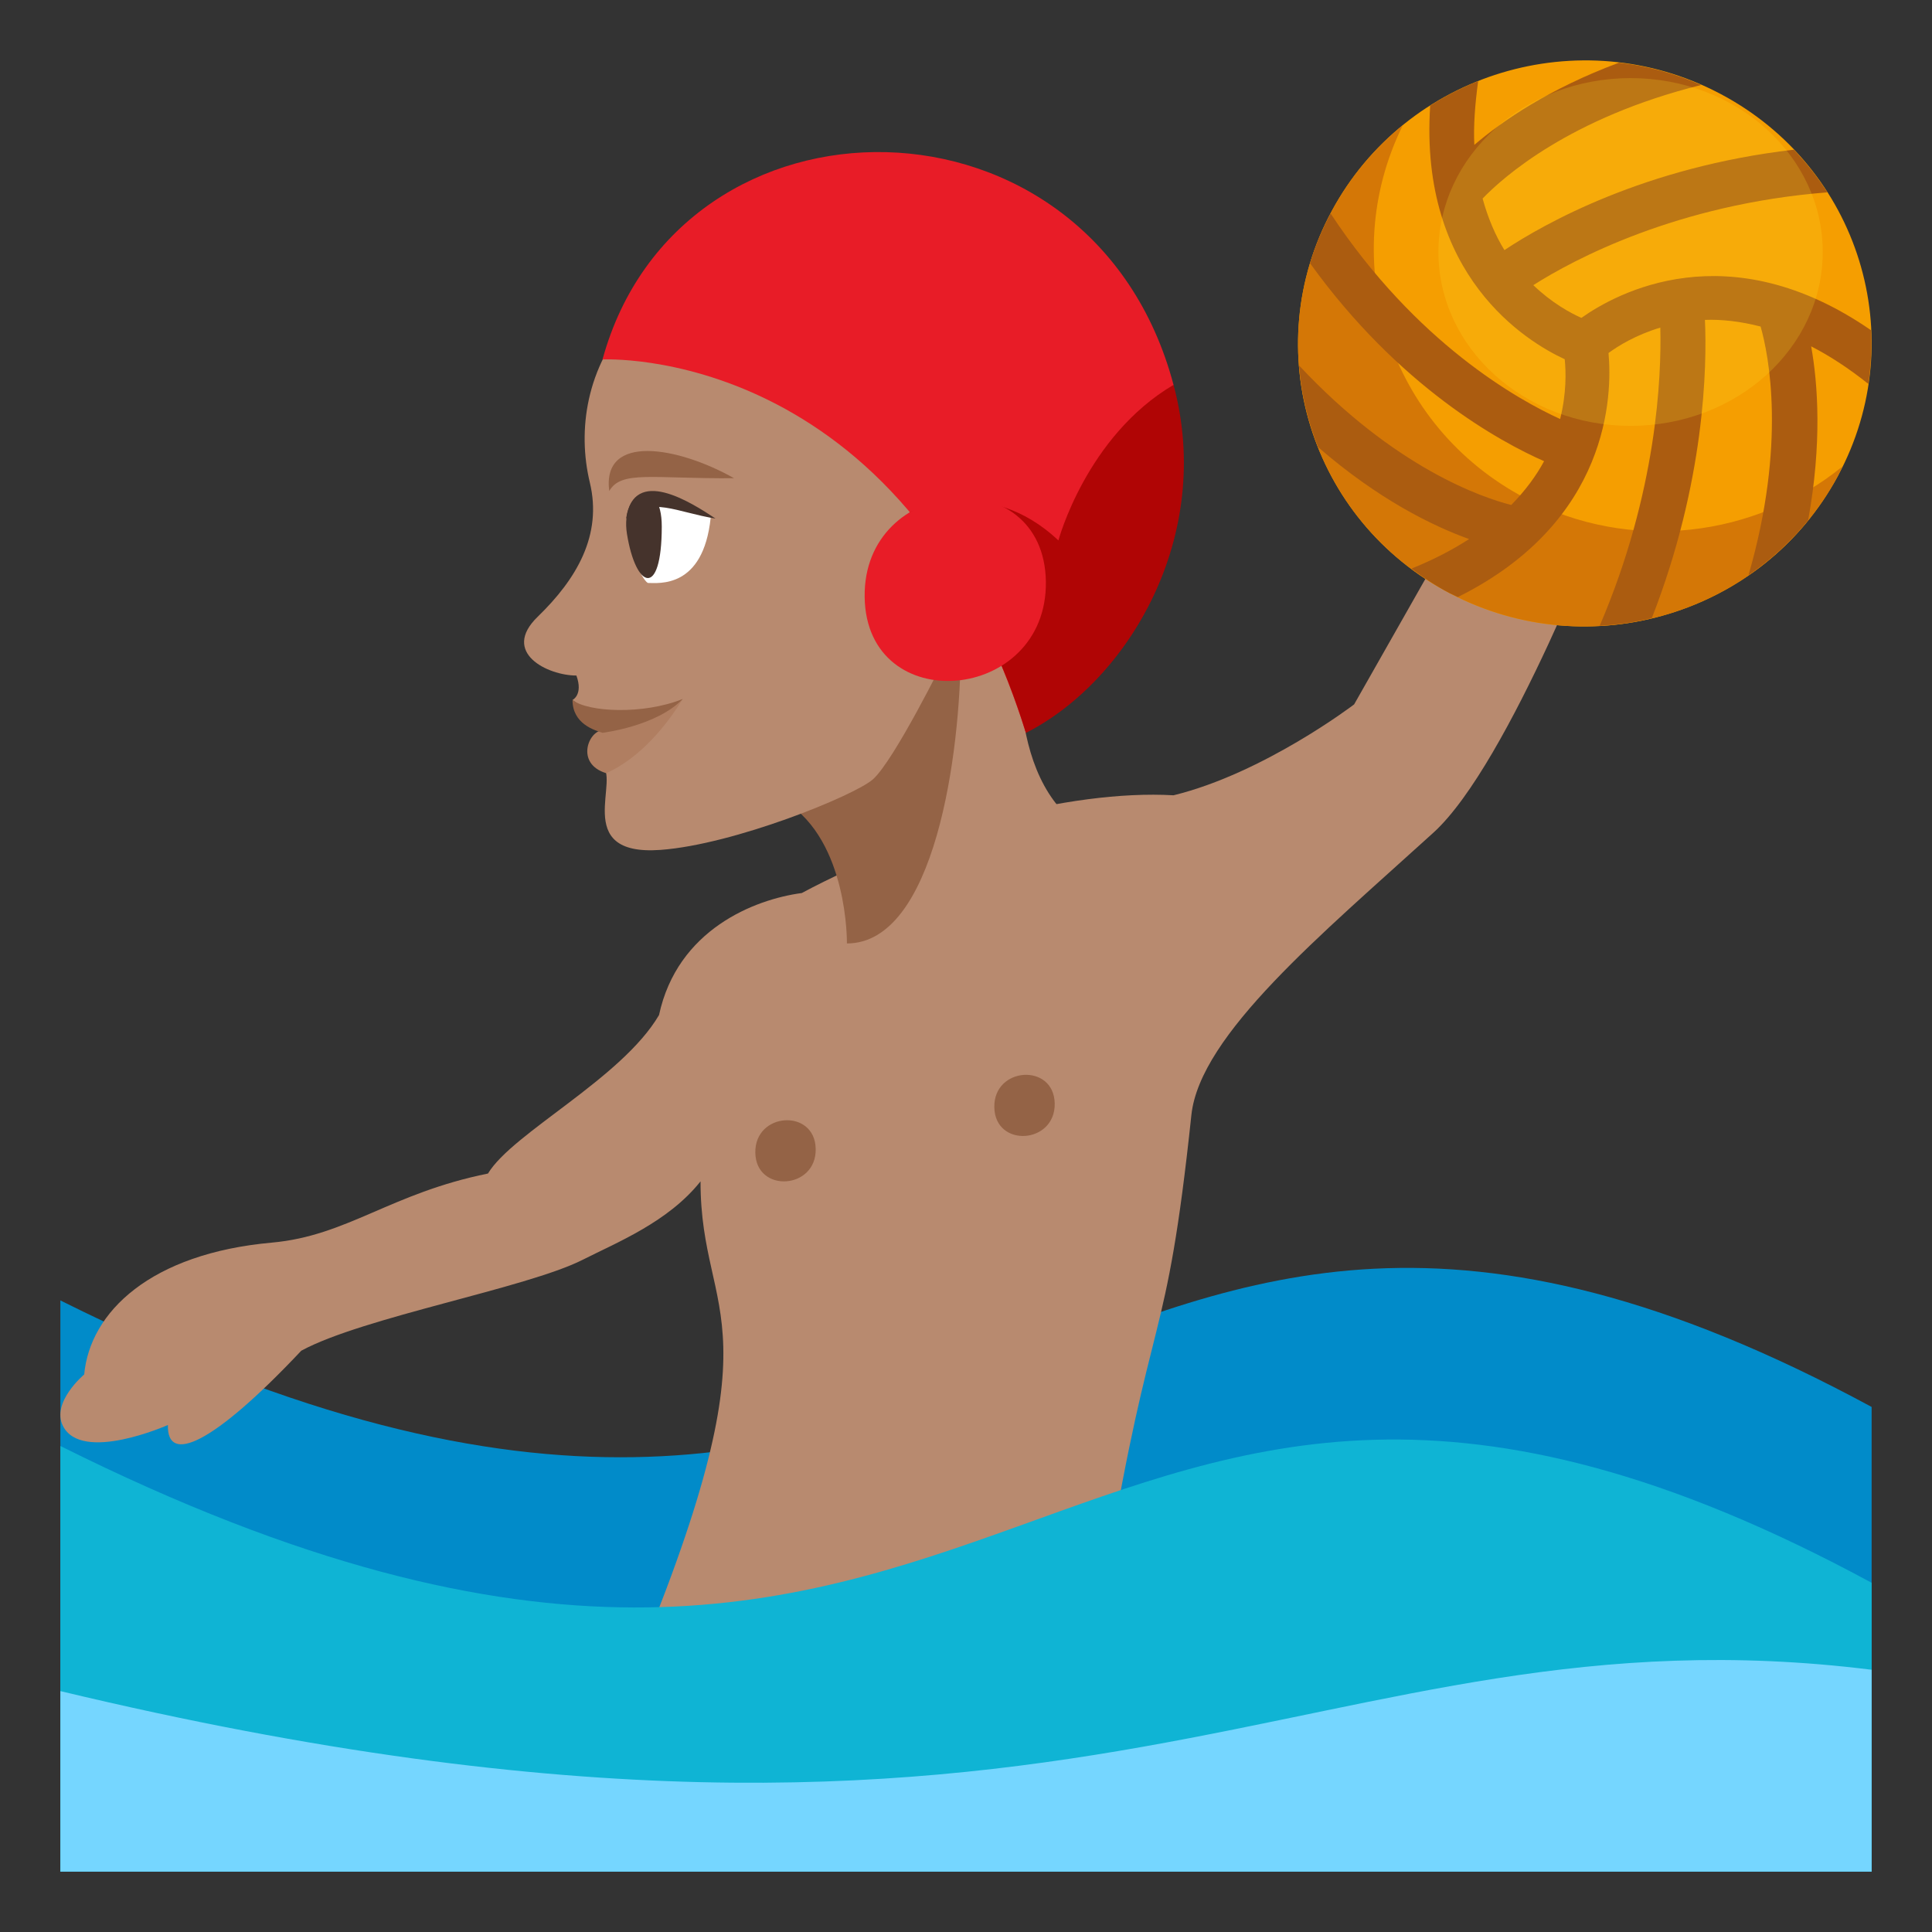 <?xml version="1.0" encoding="utf-8"?>
<!-- Generator: Adobe Illustrator 15.0.0, SVG Export Plug-In . SVG Version: 6.00 Build 0)  -->
<!DOCTYPE svg PUBLIC "-//W3C//DTD SVG 1.1//EN" "http://www.w3.org/Graphics/SVG/1.1/DTD/svg11.dtd">
<svg version="1.1" id="Layer_1" xmlns="http://www.w3.org/2000/svg" xmlns:xlink="http://www.w3.org/1999/xlink" x="0px" y="0px"
	 width="64px" height="64px" viewBox="0 0 64 64" enable-background="new 0 0 64 64" xml:space="preserve">
<rect x="0" y="0" width="64" height="64" fill="#333333" stroke="none"/>
<path fill="#018BC9" d="M2,43.078c31.967,15.957,32.531-11.338,60,3.529V62H2V43.078z"/>
<path fill="#B88A6F" d="M49.411,15.314l-4.554,8.02c0,0-2.985,2.278-5.982,3.011c-3.472-0.199-8.461,1.176-12.315,3.238
	c-1.563,0.208-4.12,1.208-4.729,4.042c-1.234,2.104-4.854,3.901-5.666,5.25c-3.232,0.654-4.652,2.062-7.158,2.288
	c-4.008,0.36-6.026,2.291-6.218,4.368c0,0-1.096,0.917-0.705,1.702c0.618,1.244,3.478-0.028,3.478-0.028
	c-0.036,1.314,1.484,0.656,4.418-2.461c2.044-1.11,7.46-2.071,9.318-3.01c1.135-0.576,2.84-1.254,3.908-2.6
	c0,4.74,2.815,4.324-2.415,16.699L36.665,52c1.479-8.908,1.957-7.094,2.801-15.063c0.283-2.664,4.32-5.992,8.021-9.357
	c2.514-2.287,5.736-10.797,5.736-10.797L49.411,15.314z"/>
<path fill="#F59E01" d="M56.965,3.096c4.632,2.429,6.385,8.099,3.916,12.674c-2.468,4.576-8.219,6.312-12.847,3.887
	c-4.629-2.425-6.386-8.099-3.916-12.67C46.587,2.408,52.34,0.669,56.965,3.096z"/>
<path fill="#D47706" d="M50.534,16.505c-4.525-2.37-6.294-7.843-4.064-12.357c-0.938,0.763-1.745,1.714-2.352,2.839
	c-2.47,4.571-0.713,10.245,3.916,12.67c4.628,2.425,10.379,0.689,12.847-3.887c0.056-0.104,0.099-0.21,0.149-0.314
	C58.153,17.794,54.024,18.334,50.534,16.505z"/>
<path fill="#AB5C10" d="M59.424,4.959c-4.948,0.568-8.286,2.461-9.588,3.326c-0.291-0.471-0.541-1.045-0.723-1.708
	c0.67-0.698,2.893-2.684,7.242-3.762c-0.886-0.388-1.8-0.633-2.723-0.739c-2.308,0.859-3.859,1.926-4.793,2.723
	c-0.031-0.633,0.023-1.35,0.127-2.112c-0.551,0.22-1.085,0.49-1.589,0.811c-0.373,5.644,3.188,7.816,4.456,8.402
	c0.043,0.409,0.061,1.128-0.151,1.98c-1.396-0.636-4.773-2.52-7.604-6.807c-0.285,0.538-0.514,1.087-0.682,1.646
	c2.945,4.089,6.29,5.915,7.754,6.558c-0.258,0.48-0.619,0.972-1.088,1.451c-0.952-0.24-3.854-1.224-7.025-4.617
	c0.072,0.926,0.285,1.84,0.629,2.703c1.993,1.729,3.793,2.61,4.999,3.043c-0.544,0.354-1.175,0.682-1.907,0.979
	c0.396,0.299,0.816,0.581,1.275,0.819c0.088,0.045,0.177,0.078,0.263,0.122c5.029-2.504,5.115-6.687,4.988-8.083
	c0.322-0.238,0.909-0.599,1.716-0.842c0.041,1.599-0.105,5.444-2.007,9.874c0.584-0.029,1.159-0.115,1.726-0.251
	c1.761-4.512,1.829-8.334,1.759-9.878c0.559-0.022,1.179,0.049,1.845,0.22c0.268,0.941,0.859,3.885-0.402,8.237
	c0.732-0.502,1.401-1.111,1.976-1.818c0.463-2.548,0.324-4.52,0.1-5.763c0.604,0.311,1.235,0.718,1.894,1.245
	c0.088-0.595,0.117-1.186,0.092-1.776c-4.735-3.276-8.442-1.23-9.597-0.412c-0.367-0.162-0.978-0.494-1.593-1.084
	c1.339-0.852,4.765-2.684,9.741-3.074C60.213,5.871,59.842,5.397,59.424,4.959z"/>
<path fill="#946346" d="M27.021,38.059c0.027,1.346-1.976,1.474-2,0.128C24.995,36.838,26.997,36.71,27.021,38.059z"/>
<path fill="#946346" d="M34.939,36.552c0.024,1.351-1.976,1.477-2.001,0.129C32.911,35.334,34.911,35.207,34.939,36.552z"/>
<path fill="#B88A6F" d="M30.789,21.437l3.197-1.816c0,0-0.927,4.764,1.104,7.13c1.807,2.104-9.069,6.776-7.16,4.016
	C29.274,28.823,30.789,21.437,30.789,21.437z"/>
<path fill="#946346" d="M26.021,26.563c2.087,1.304,2.034,4.69,2.034,4.69c2.907,0,3.771-6.264,3.771-9.817L26.021,26.563z"/>
<path fill="#0FB4D4" d="M2,62h60v-9.569C34.533,37.563,33.967,63.858,2,47.9V62z"/>
<path fill="#75D6FF" d="M62,55.313c-18.583-2.318-25.82,8.89-60,0.707V62h60V55.313z"/>
<ellipse opacity="0.2" fill="#FFE12C" cx="54.015" cy="8.347" rx="6.365" ry="5.76"/>
<path fill="#B88A6F" d="M29.408,7.644c-8.665,0-10.704,4.866-9.869,8.341c0.418,1.738-0.435,3.194-1.726,4.444
	c-1.228,1.188,0.331,1.949,1.281,1.949c0.232,0.639-0.13,0.81-0.13,0.81s1.193,0.836,0.939,1.119c-0.371,0-0.692,0.684-0.012,1.019
	c0.75,0.369-1.027,3.048,1.99,2.828c2.442-0.179,6.411-1.795,7.03-2.333c0.704-0.614,2.39-4.031,2.39-4.031
	C35.876,21.026,42.459,14.494,29.408,7.644z"/>
<path fill="#B07E61" d="M22.617,23.155c-0.91,1.48-1.899,2.183-2.538,2.457c-1.033-0.316-0.579-1.422-0.101-1.422
	C20.349,24.19,21.026,23.81,22.617,23.155z"/>
<path fill="#946346" d="M22.617,23.155c-0.868,0.905-2.657,1.12-2.657,1.12c-0.264-0.085-0.995-0.294-0.995-1.087
	C19.478,23.591,21.302,23.682,22.617,23.155z"/>
<path fill-rule="evenodd" clip-rule="evenodd" fill="#946346" d="M20.182,16.265c0.4-0.688,1.403-0.404,4.135-0.423
	C22.477,14.801,19.932,14.337,20.182,16.265z"/>
<path fill="#FFFFFF" d="M23.542,17.15c-0.248,2.362-1.729,2.161-2.083,2.161C21.014,19.037,19.64,15.125,23.542,17.15z"/>
<path fill="#45332C" d="M20.769,17.687c0.293,1.823,1.15,2.155,1.153-0.24C21.926,15.688,20.532,16.221,20.769,17.687z"/>
<path fill-rule="evenodd" clip-rule="evenodd" fill="#45332C" d="M20.741,17.177c0.258-1.747,2.137-0.545,2.961,0
	C22.429,16.978,21.549,16.416,20.741,17.177z"/>
<path fill="#E81C27" d="M19.959,11.908c0,0,9.97-0.538,14.025,12.37l4.891-11.529C36.182,2.611,22.508,2.611,19.959,11.908z"/>
<path fill="#B00505" d="M38.875,12.749c-2.89,1.704-3.814,5.154-3.814,5.154c-2.365-2.23-4.921-0.935-4.921-0.935
	s2.384,2.553,3.845,7.31C37.37,22.559,40.226,17.771,38.875,12.749z"/>
<path fill="#E81C27" d="M34.646,19.266c0.055,4.029-5.947,4.546-6.003,0.513C28.584,15.744,34.588,15.229,34.646,19.266z"/>
</svg>
